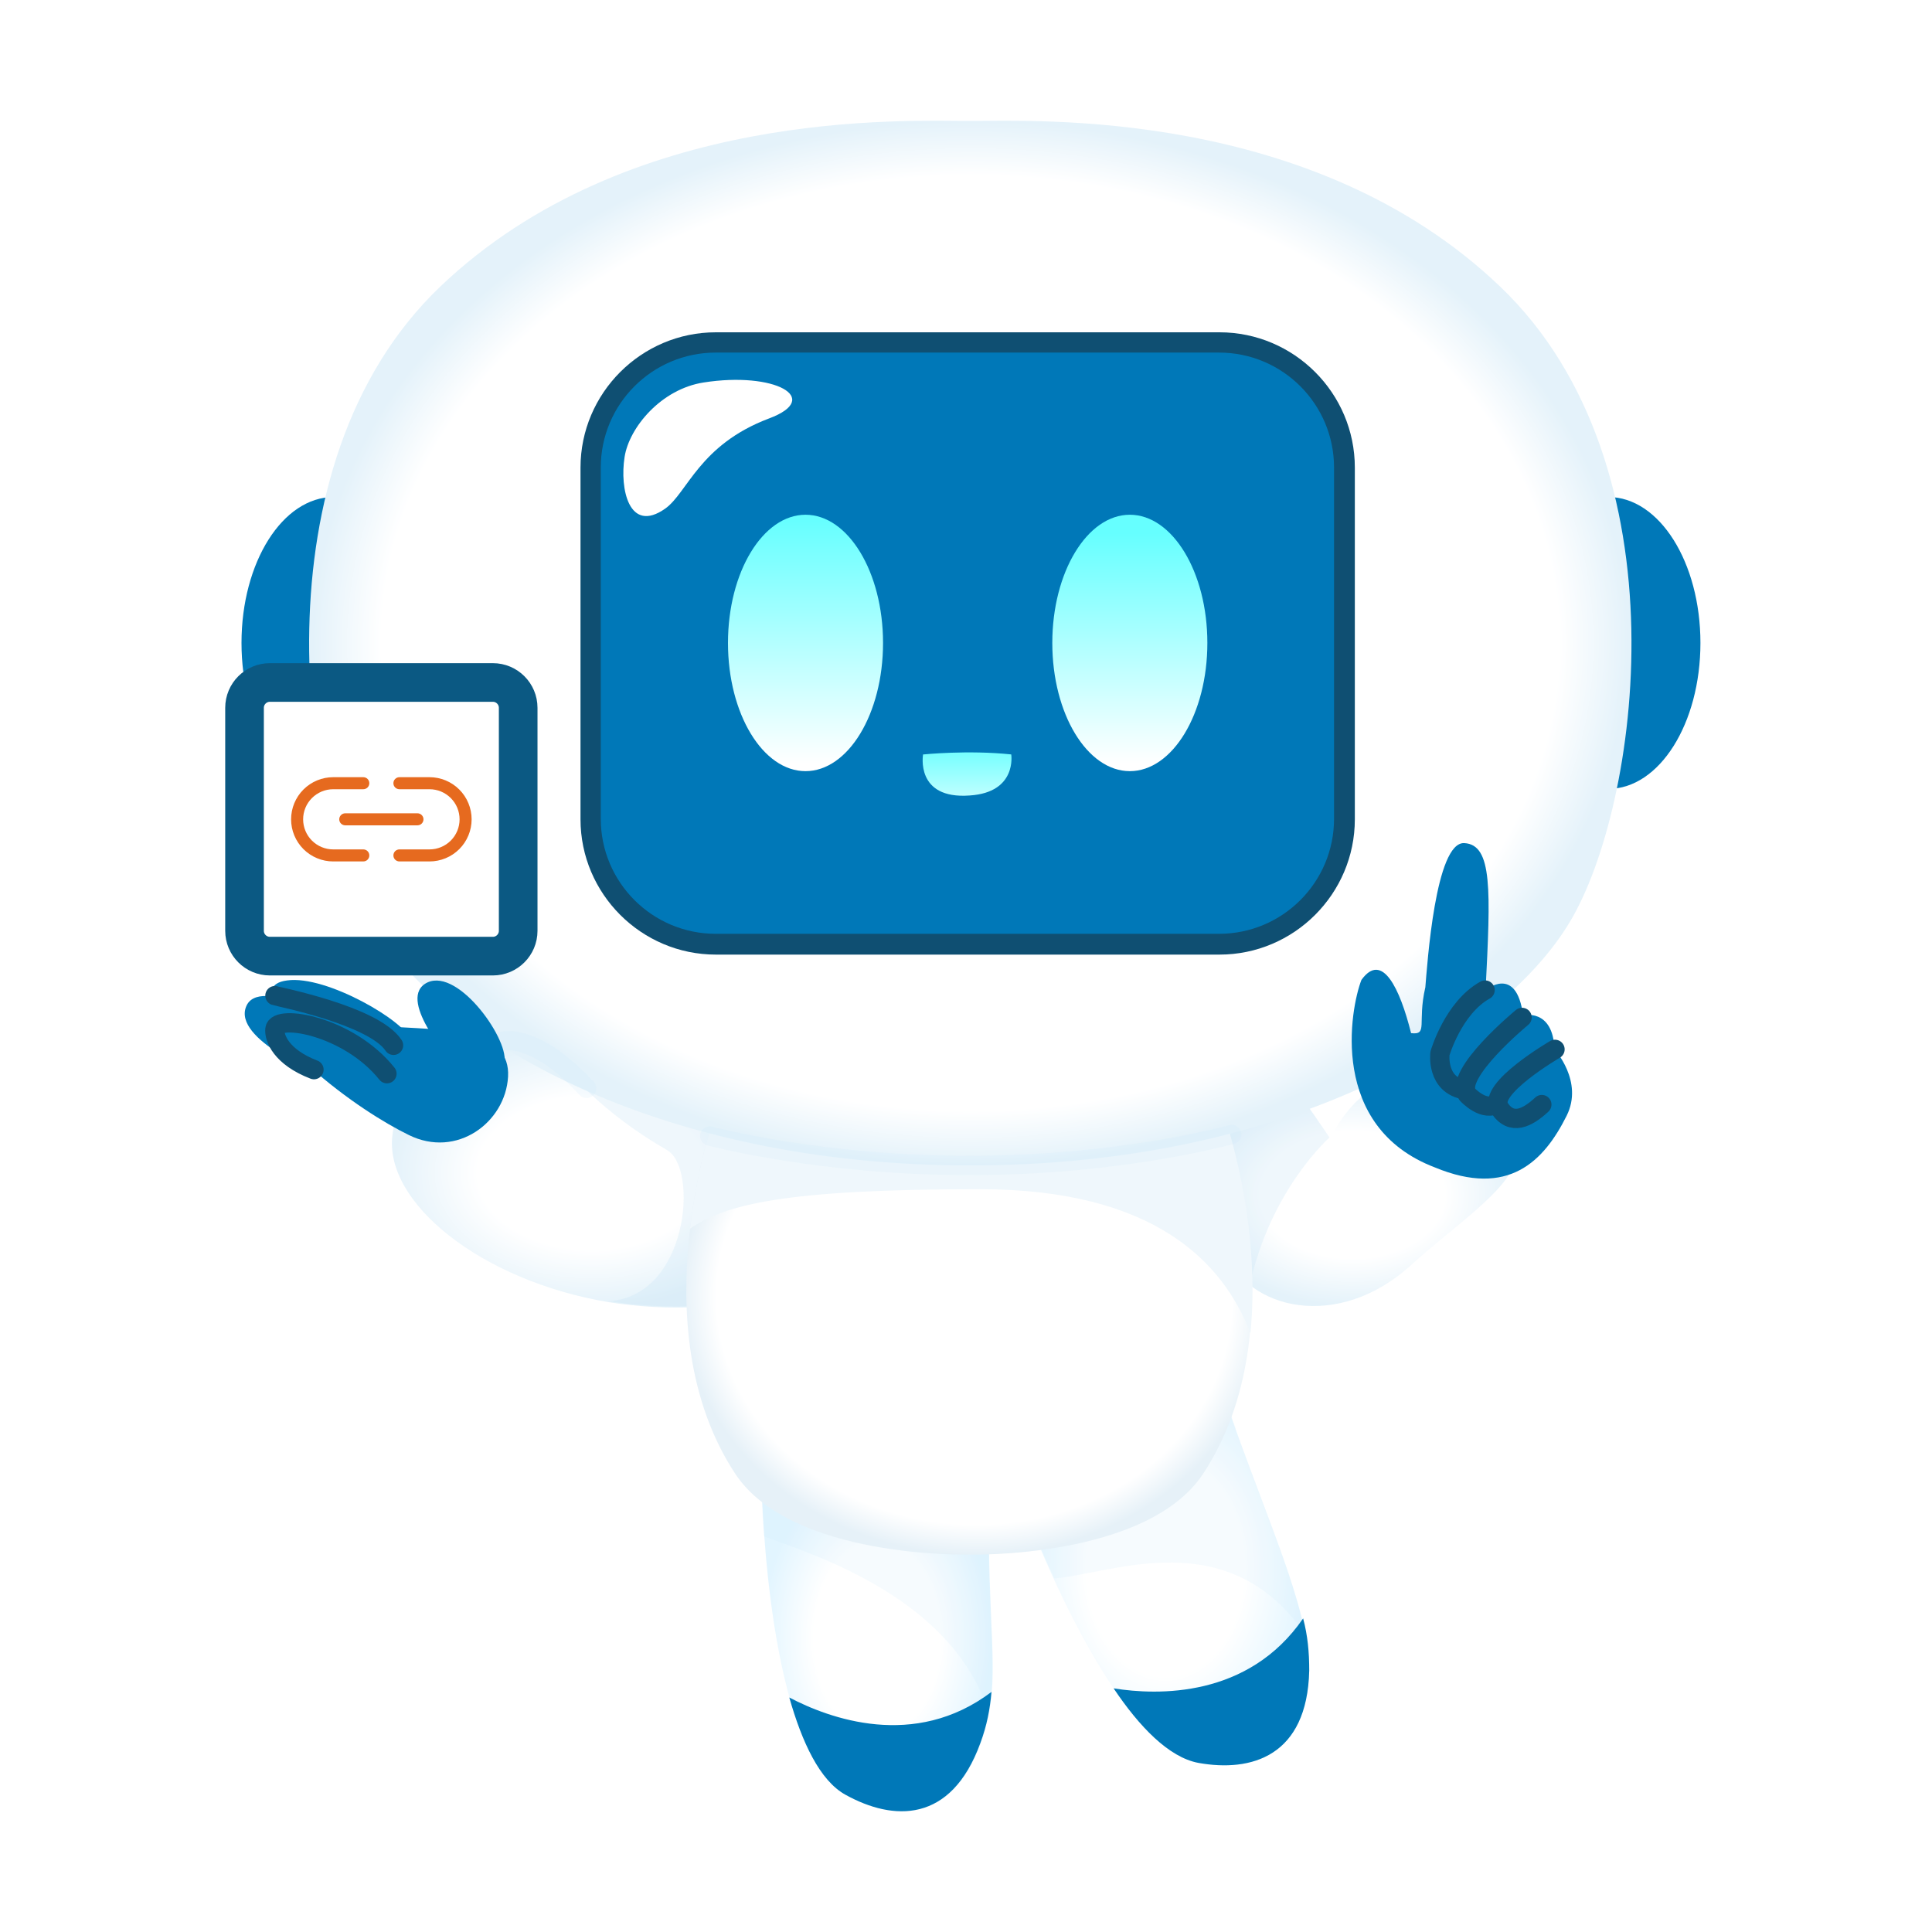 <svg width="100" height="100" viewBox="0 0 100 100" fill="none" xmlns="http://www.w3.org/2000/svg">
<rect width="100" height="100" fill="white"/>
<path d="M67.083 56.492C67.267 56.571 68.84 58.931 68.84 58.931C68.84 58.931 70.099 56.308 71.804 56.177C73.509 56.046 78.755 55.521 78.362 60.111C78.23 61.502 75.031 63.652 73.116 65.41C69.234 69.003 64.513 67.718 63.463 64.833C62.414 61.947 61.496 58.407 61.627 58.328C61.758 58.249 67.083 56.492 67.083 56.492Z" fill="url(#paint0_radial_3262_48990)"/>
<path d="M63.437 64.779C63.673 65.435 64.119 66.012 64.696 66.484C65.772 61.553 68.814 58.878 68.814 58.878C68.814 58.878 67.24 56.517 67.057 56.438C67.057 56.438 61.732 58.196 61.601 58.275C61.601 58.275 61.601 58.301 61.601 58.327C61.601 58.825 62.467 62.078 63.437 64.779Z" fill="#C1E2F3" fill-opacity="0.26"/>
<path d="M36.29 67.638C34.637 67.743 33.038 67.638 31.516 67.402C24.906 66.301 19.844 62.235 20.316 58.72C20.893 54.419 25.798 53.868 25.798 53.868C26.218 53.606 27.083 53.711 28.133 53.999C31.91 55.022 38.388 58.642 38.624 58.773C38.624 58.773 45.26 63.678 36.29 67.638Z" fill="url(#paint1_radial_3262_48990)"/>
<path d="M36.264 67.585C34.611 67.69 33.011 67.585 31.49 67.349C35.634 67.113 36.159 60.477 34.533 59.533C31.201 57.618 29.365 55.494 28.133 53.946C30.467 54.602 38.336 58.536 38.624 58.72C38.624 58.72 45.26 63.625 36.29 67.585H36.264Z" fill="#C1E2F3" fill-opacity="0.26"/>
<path d="M39.437 77.186C39.437 77.186 39.726 90.668 43.791 92.897C46.257 94.261 49.247 94.393 50.768 90.222C51.791 87.416 51.24 85.317 51.188 79.888C51.136 72.701 39.437 77.186 39.437 77.186Z" fill="url(#paint2_radial_3262_48990)"/>
<path d="M51.162 79.835C51.214 84.215 51.555 86.445 51.162 88.596C49.247 82.694 42.165 80.491 39.542 79.52C39.437 78.078 39.411 77.134 39.411 77.134C39.411 77.134 51.083 72.622 51.162 79.835Z" fill="#C1E2F3" fill-opacity="0.16"/>
<path d="M40.854 87.862C41.51 90.17 42.428 92.163 43.765 92.898C46.231 94.262 49.221 94.393 50.742 90.222C51.083 89.304 51.24 88.465 51.319 87.573C47.332 90.59 42.9 88.937 40.854 87.862Z" fill="#0078B8"/>
<path d="M52.893 77.763C52.893 77.763 57.483 90.432 62.021 91.245C64.775 91.743 67.66 90.904 67.765 86.471C67.844 83.481 65.404 78.183 63.621 73.042C61.26 66.249 52.867 77.737 52.867 77.737L52.893 77.763Z" fill="url(#paint3_radial_3262_48990)"/>
<path d="M67.581 84.688C67.345 83.481 66.926 82.039 66.375 80.517C65.64 78.471 64.722 76.111 63.962 73.986C63.962 73.986 63.962 73.96 63.962 73.934C63.857 73.619 63.726 73.304 63.621 72.99C63.516 72.675 63.385 72.386 63.254 72.15C63.254 72.098 63.201 72.072 63.175 72.019C63.175 71.993 63.122 71.94 63.122 71.914C60.316 67.639 53.129 77.344 52.893 77.684C52.893 77.684 53.523 79.442 54.572 81.698C57.562 81.462 63.594 78.76 67.608 84.662L67.581 84.688Z" fill="#C1E2F3" fill-opacity="0.16"/>
<path d="M57.641 87.389C58.978 89.383 60.499 90.956 62.021 91.245C64.775 91.743 67.66 90.904 67.765 86.471C67.765 85.501 67.686 84.661 67.45 83.769C64.618 87.888 59.922 87.756 57.641 87.389Z" fill="#0078B8"/>
<path d="M36.998 57.724C36.998 57.724 33.064 68.688 38.047 76.268C40.959 80.701 50.165 80.465 50.165 80.465C50.165 80.465 59.372 80.701 62.283 76.268C67.267 68.688 63.332 57.724 63.332 57.724C63.332 57.724 49.457 51.088 36.972 57.724H36.998Z" fill="url(#paint4_radial_3262_48990)"/>
<path d="M50.742 61.553C40.592 61.553 37.549 62.34 35.713 63.599C36.106 60.189 36.998 57.724 36.998 57.724C49.483 51.088 63.358 57.724 63.358 57.724C63.358 57.724 65.299 63.153 64.722 69.002C63.306 65.33 59.739 61.553 50.716 61.553H50.742Z" fill="#EFF7FC"/>
<path d="M22.047 33.279C22.047 37.449 19.923 40.833 17.274 40.833C14.625 40.833 12.5 37.449 12.5 33.279C12.5 29.108 14.625 25.725 17.274 25.725C19.923 25.725 22.047 29.108 22.047 33.279Z" fill="#0078B8"/>
<path d="M78.466 33.279C78.466 37.449 80.591 40.833 83.24 40.833C85.889 40.833 88.014 37.449 88.014 33.279C88.014 29.108 85.889 25.725 83.24 25.725C80.591 25.725 78.466 29.108 78.466 33.279Z" fill="#0078B8"/>
<path d="M50.244 60.321C66.611 60.321 77.68 53.685 81.247 47.731C84.84 41.777 87.358 24.125 77.653 14.839C67.949 5.554 53.523 6.262 50.218 6.262C46.913 6.262 32.513 5.554 22.782 14.839C13.077 24.125 15.621 41.777 19.189 47.731C22.782 53.685 33.851 60.321 50.191 60.321H50.244Z" fill="url(#paint5_radial_3262_48990)"/>
<path d="M37.051 17.2H63.122C66.978 17.2 70.126 20.348 70.126 24.203V42.407C70.126 46.262 66.978 49.41 63.122 49.41H37.051C33.195 49.41 30.047 46.262 30.047 42.407V24.203C30.047 20.348 33.195 17.2 37.051 17.2Z" fill="#0F4F72"/>
<path d="M63.096 18.249H37.05C33.762 18.249 31.096 20.915 31.096 24.203V42.38C31.096 45.668 33.762 48.334 37.05 48.334H63.096C66.385 48.334 69.05 45.668 69.05 42.38V24.203C69.05 20.915 66.385 18.249 63.096 18.249Z" fill="#0078B8"/>
<path d="M45.706 33.279C45.706 36.951 43.896 39.915 41.693 39.915C39.49 39.915 37.68 36.951 37.68 33.279C37.68 29.607 39.49 26.643 41.693 26.643C43.896 26.643 45.706 29.607 45.706 33.279Z" fill="url(#paint6_linear_3262_48990)"/>
<path d="M62.493 33.279C62.493 36.951 60.683 39.915 58.48 39.915C56.277 39.915 54.467 36.951 54.467 33.279C54.467 29.607 56.277 26.643 58.48 26.643C60.683 26.643 62.493 29.607 62.493 33.279Z" fill="url(#paint7_linear_3262_48990)"/>
<path d="M47.804 39.049C47.804 39.049 50.113 38.813 52.342 39.049C52.342 39.049 52.657 41.016 50.191 41.174C47.359 41.384 47.778 39.049 47.778 39.049H47.804Z" fill="url(#paint8_linear_3262_48990)"/>
<path d="M36.421 19.797C34.218 20.137 32.565 22.131 32.329 23.652C32.067 25.305 32.565 27.639 34.428 26.328C35.582 25.515 36.185 23.023 39.805 21.659C42.611 20.61 40.093 19.22 36.421 19.797Z" fill="white"/>
<path d="M25.51 35.325H13.969C13.245 35.325 12.657 35.912 12.657 36.637V48.178C12.657 48.902 13.245 49.489 13.969 49.489H25.51C26.234 49.489 26.821 48.902 26.821 48.178V36.637C26.821 35.912 26.234 35.325 25.51 35.325Z" fill="white" stroke="#0B5983" stroke-width="2" stroke-linecap="round" stroke-linejoin="round"/>
<path d="M17.87 42.096H21.608C21.691 42.096 21.77 42.129 21.828 42.188C21.887 42.246 21.919 42.325 21.919 42.408C21.919 42.49 21.887 42.57 21.828 42.628C21.77 42.687 21.691 42.719 21.608 42.719H17.87C17.788 42.719 17.709 42.687 17.65 42.628C17.592 42.57 17.559 42.49 17.559 42.408C17.559 42.325 17.592 42.246 17.65 42.188C17.709 42.129 17.788 42.096 17.87 42.096ZM18.805 43.965H17.247C16.834 43.965 16.438 43.801 16.146 43.509C15.854 43.217 15.69 42.821 15.69 42.408C15.69 41.995 15.854 41.599 16.146 41.307C16.438 41.015 16.834 40.85 17.247 40.85H18.805C18.887 40.85 18.967 40.818 19.025 40.759C19.084 40.701 19.116 40.622 19.116 40.539C19.116 40.456 19.084 40.377 19.025 40.319C18.967 40.26 18.887 40.227 18.805 40.227H17.247C16.669 40.227 16.115 40.457 15.706 40.866C15.297 41.275 15.067 41.83 15.067 42.408C15.067 42.986 15.297 43.541 15.706 43.95C16.115 44.358 16.669 44.588 17.247 44.588H18.805C18.887 44.588 18.967 44.555 19.025 44.497C19.084 44.438 19.116 44.359 19.116 44.277C19.116 44.194 19.084 44.115 19.025 44.056C18.967 43.998 18.887 43.965 18.805 43.965ZM22.231 40.227H20.674C20.591 40.227 20.512 40.26 20.453 40.319C20.395 40.377 20.362 40.456 20.362 40.539C20.362 40.622 20.395 40.701 20.453 40.759C20.512 40.818 20.591 40.85 20.674 40.85H22.231C22.644 40.85 23.04 41.015 23.332 41.307C23.624 41.599 23.788 41.995 23.788 42.408C23.788 42.821 23.624 43.217 23.332 43.509C23.04 43.801 22.644 43.965 22.231 43.965H20.674C20.591 43.965 20.512 43.998 20.453 44.056C20.395 44.115 20.362 44.194 20.362 44.277C20.362 44.359 20.395 44.438 20.453 44.497C20.512 44.555 20.591 44.588 20.674 44.588H22.231C22.809 44.588 23.364 44.358 23.773 43.95C24.182 43.541 24.411 42.986 24.411 42.408C24.411 41.83 24.182 41.275 23.773 40.866C23.364 40.457 22.809 40.227 22.231 40.227Z" fill="#E66A1F"/>
<path d="M25.72 54.026C25.798 53.842 27.556 53.291 30.362 56.334" stroke="#C1E2F3" stroke-opacity="0.16" stroke-linecap="round" stroke-linejoin="round"/>
<path d="M23.306 54.838C23.306 54.838 20.474 51.638 22.126 50.851C23.779 50.09 26.454 53.972 26.087 55.048C25.72 56.097 23.306 54.838 23.306 54.838Z" fill="#0078B8"/>
<path d="M18.061 53.212C17.772 52.976 13.366 50.458 12.736 52.11C12.08 53.763 16.277 55.599 18.244 56.412L18.061 53.238V53.212Z" fill="#0078B8"/>
<path d="M21.156 58.746C19.923 58.143 17.956 56.937 15.989 55.179C14.441 53.763 17.772 53.028 20.552 53.16C23.333 53.317 26.428 53.343 26.297 55.73C26.165 58.091 23.647 59.979 21.156 58.746Z" fill="#0078B8"/>
<path d="M14.913 53.029C14.913 53.029 12.998 50.983 14.861 50.747C16.907 50.459 21.024 52.898 21.234 53.816" fill="#0078B8"/>
<path d="M16.251 55.364C14.546 54.709 14.179 53.712 14.231 53.266C14.31 52.479 18.034 53.082 20.028 55.574" fill="#0078B8"/>
<path d="M16.251 55.364C14.546 54.709 14.179 53.712 14.231 53.266C14.31 52.479 18.034 53.082 20.028 55.574" stroke="#0F4F72" stroke-linecap="round" stroke-linejoin="round"/>
<path d="M14.231 51.534C14.362 51.587 19.346 52.557 20.369 54.105" stroke="#0F4F72" stroke-linecap="round" stroke-linejoin="round"/>
<path d="M73.772 51.141C73.876 49.908 74.296 43.561 75.791 43.639C77.26 43.718 77.155 46.079 76.893 51.246C76.893 51.246 78.493 49.908 78.834 52.557C78.834 52.557 80.381 52.164 80.46 54.315C80.46 54.315 81.981 55.967 81.089 57.751C79.909 60.111 78.073 62 74.27 60.426C68.762 58.328 69.889 52.216 70.467 50.721C71.542 49.226 72.46 51.167 73.037 53.475C73.929 53.58 73.352 52.951 73.772 51.115V51.141Z" fill="#0078B8"/>
<path d="M78.781 52.662C78.781 52.662 75.214 55.6 75.948 56.649C75.948 56.649 76.84 57.619 77.522 57.095" stroke="#0F4F72" stroke-linecap="round" stroke-linejoin="round"/>
<path d="M80.486 54.315C80.486 54.315 76.971 56.36 77.601 57.331C78.23 58.301 79.07 57.855 79.804 57.173" stroke="#0F4F72" stroke-linecap="round" stroke-linejoin="round"/>
<path d="M75.844 56.413C74.322 56.177 74.532 54.525 74.532 54.525C74.532 54.525 75.214 52.164 76.867 51.246" stroke="#0F4F72" stroke-linecap="round" stroke-linejoin="round"/>
<path d="M36.736 58.799C36.736 58.799 42.48 60.347 50.27 60.321C58.06 60.321 63.752 58.721 63.752 58.721" stroke="#C1E2F3" stroke-opacity="0.16" stroke-linecap="round" stroke-linejoin="round"/>
<defs>
<radialGradient id="paint0_radial_3262_48990" cx="0" cy="0" r="1" gradientUnits="userSpaceOnUse" gradientTransform="translate(69.999 61.845) rotate(90) scale(5.754 8.384)">
<stop offset="0.57" stop-color="white"/>
<stop offset="1" stop-color="#E4F2FA"/>
</radialGradient>
<radialGradient id="paint1_radial_3262_48990" cx="0" cy="0" r="1" gradientUnits="userSpaceOnUse" gradientTransform="translate(30.636 60.698) rotate(90) scale(6.981 10.351)">
<stop offset="0.57" stop-color="white"/>
<stop offset="1" stop-color="#E4F2FA"/>
</radialGradient>
<radialGradient id="paint2_radial_3262_48990" cx="0" cy="0" r="1" gradientUnits="userSpaceOnUse" gradientTransform="translate(45.41 84.777) rotate(90) scale(8.973 5.973)">
<stop offset="0.55" stop-color="white"/>
<stop offset="1" stop-color="#E2F5FF"/>
</radialGradient>
<radialGradient id="paint3_radial_3262_48990" cx="0" cy="0" r="1" gradientUnits="userSpaceOnUse" gradientTransform="translate(60.317 81.133) rotate(90) scale(10.239 7.45)">
<stop offset="0.55" stop-color="white"/>
<stop offset="1" stop-color="#E2F5FF"/>
</radialGradient>
<radialGradient id="paint4_radial_3262_48990" cx="0" cy="0" r="1" gradientUnits="userSpaceOnUse" gradientTransform="translate(50.427 67.193) rotate(91.132) scale(13.276 15.132)">
<stop offset="0.88" stop-color="white"/>
<stop offset="1" stop-color="#E6F1F8"/>
</radialGradient>
<radialGradient id="paint5_radial_3262_48990" cx="0" cy="0" r="1" gradientUnits="userSpaceOnUse" gradientTransform="translate(50.223 33.285) rotate(90) scale(27.035 34.222)">
<stop offset="0.895" stop-color="white"/>
<stop offset="1" stop-color="#E4F2FA"/>
</radialGradient>
<linearGradient id="paint6_linear_3262_48990" x1="41.693" y1="39.521" x2="41.693" y2="26.879" gradientUnits="userSpaceOnUse">
<stop stop-color="white"/>
<stop offset="1" stop-color="#66FFFF"/>
</linearGradient>
<linearGradient id="paint7_linear_3262_48990" x1="58.48" y1="39.521" x2="58.48" y2="27.613" gradientUnits="userSpaceOnUse">
<stop stop-color="white"/>
<stop offset="1" stop-color="#66FFFF"/>
</linearGradient>
<linearGradient id="paint8_linear_3262_48990" x1="50.086" y1="38.472" x2="50.086" y2="43.194" gradientUnits="userSpaceOnUse">
<stop stop-color="#66FFFF"/>
<stop offset="1" stop-color="white"/>
</linearGradient>
</defs>
</svg>
